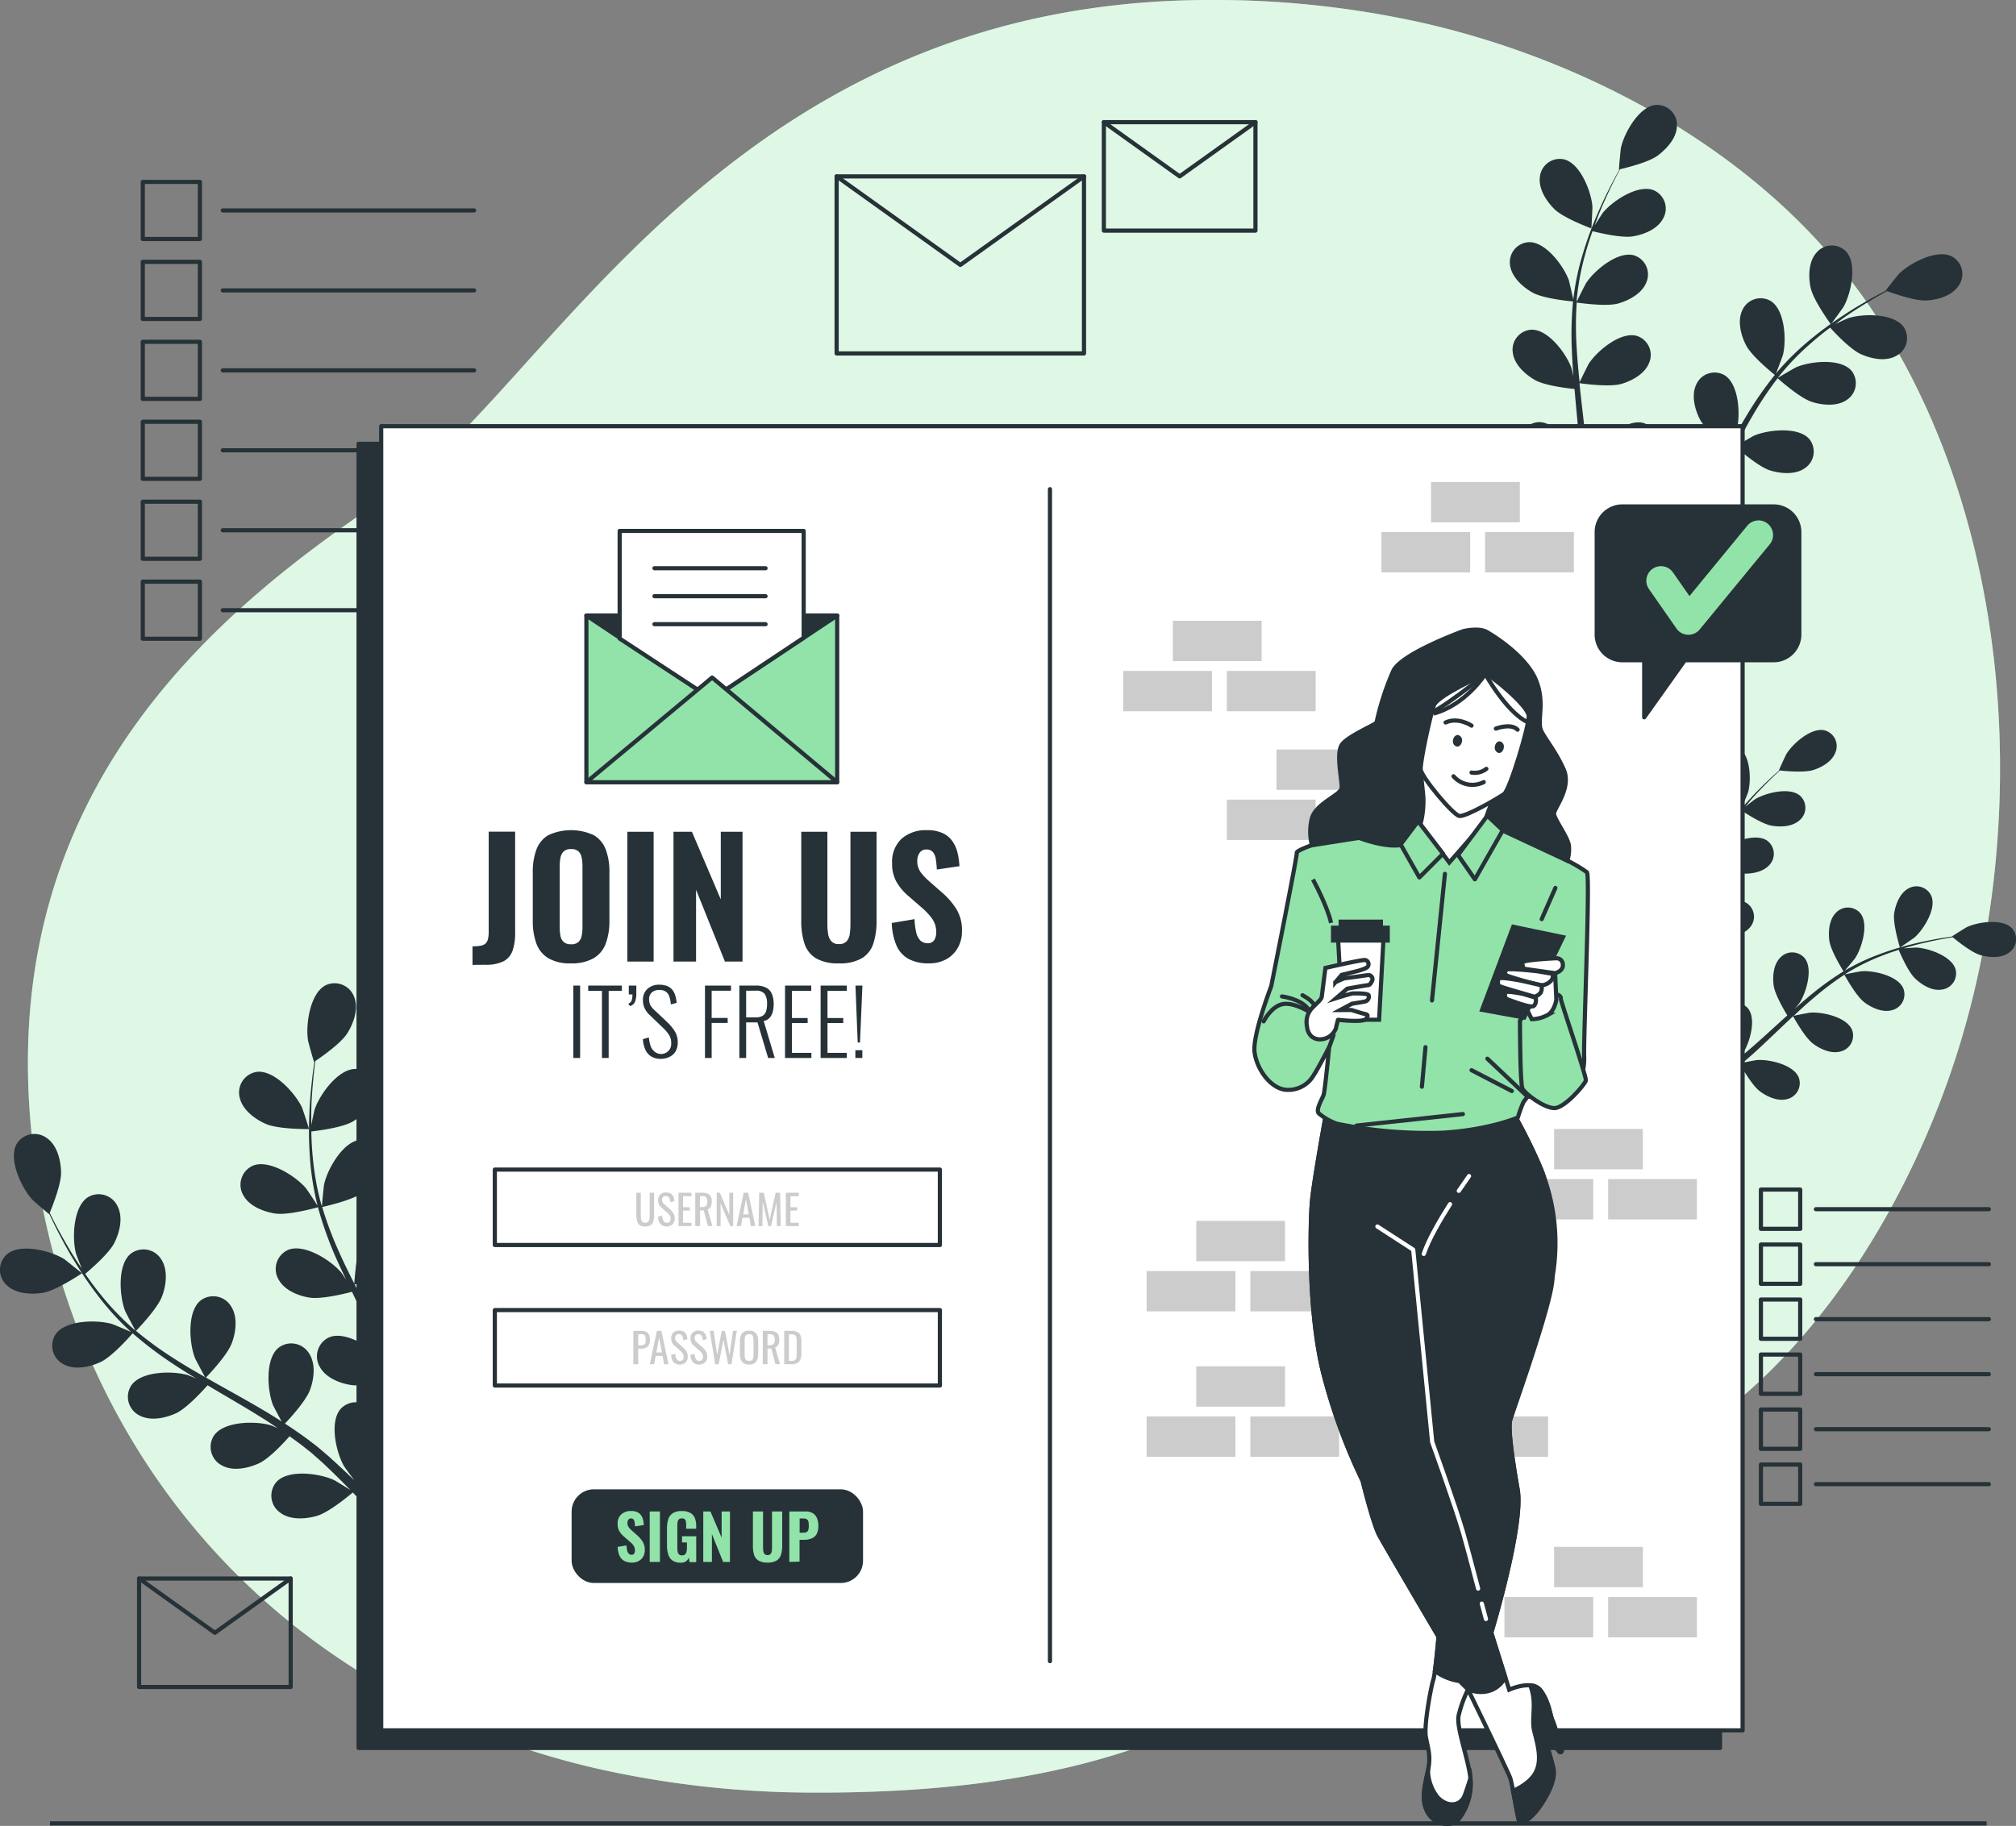 <svg xmlns="http://www.w3.org/2000/svg" viewBox="0 0 483.28 437.83"><rect x="0" y="0" width="483.28" height="437.83" fill="#808080" stroke="none"/><defs><style>.cls-1,.cls-9{fill:#92e3a9;}.cls-11,.cls-2,.cls-7{fill:#fff;}.cls-2{opacity:0.7;}.cls-13,.cls-3,.cls-4{fill:none;}.cls-11,.cls-12,.cls-3,.cls-4,.cls-6,.cls-7,.cls-9{stroke:#263238;}.cls-13,.cls-3,.cls-6,.cls-7,.cls-9{stroke-linecap:round;stroke-linejoin:round;}.cls-11,.cls-12,.cls-4{stroke-miterlimit:10;}.cls-12,.cls-5,.cls-6{fill:#263238;}.cls-8{opacity:0.2;}.cls-10{fill:#ccc;}.cls-13{stroke:#fff;}</style></defs><g id="Layer_2" data-name="Layer 2"><g id="Background_Simple" data-name="Background Simple"><path class="cls-1" d="M468.43,254.82c-13.5,40.9-42.57,85.73-85.35,100.32-64.64,22.05-70.42,75.07-187.74,74.7a236.11,236.11,0,0,1-50.93-5.47,196.78,196.78,0,0,1-24.12-7C50.79,392.3,12.74,332.68,7.31,269c-7.16-83.79,49.87-126.07,87-151S173.87.55,289.2,0a229.38,229.38,0,0,1,52.36,5.6c39.16,9,79.46,30.67,103.66,63.7Q448,73,450.45,76.92C483.1,127.72,486.83,199.06,468.43,254.82Z"/><path class="cls-2" d="M468.43,254.82c-13.5,40.9-42.57,85.73-85.35,100.32-64.64,22.05-70.42,75.07-187.74,74.7a236.11,236.11,0,0,1-50.93-5.47,196.78,196.78,0,0,1-24.12-7C50.79,392.3,12.74,332.68,7.31,269c-7.16-83.79,49.87-126.07,87-151S173.87.55,289.2,0a229.38,229.38,0,0,1,52.36,5.6c39.16,9,79.46,30.67,103.66,63.7Q448,73,450.45,76.92C483.1,127.72,486.83,199.06,468.43,254.82Z"/></g><g id="Graphics"><rect class="cls-3" x="34.23" y="43.62" width="13.69" height="13.69"/><line class="cls-3" x1="53.4" y1="50.46" x2="113.65" y2="50.46"/><rect class="cls-3" x="34.23" y="62.79" width="13.69" height="13.69"/><line class="cls-3" x1="53.4" y1="69.64" x2="113.65" y2="69.64"/><rect class="cls-3" x="34.23" y="81.96" width="13.69" height="13.69"/><line class="cls-3" x1="53.4" y1="88.81" x2="113.65" y2="88.81"/><rect class="cls-3" x="34.23" y="101.13" width="13.69" height="13.69"/><line class="cls-3" x1="53.4" y1="107.98" x2="113.65" y2="107.98"/><rect class="cls-3" x="34.23" y="120.3" width="13.69" height="13.69"/><line class="cls-3" x1="53.4" y1="127.15" x2="113.65" y2="127.15"/><rect class="cls-3" x="34.23" y="139.47" width="13.69" height="13.69"/><line class="cls-3" x1="53.4" y1="146.32" x2="113.65" y2="146.32"/><rect class="cls-3" x="422.13" y="285.24" width="9.42" height="9.42"/><line class="cls-3" x1="435.32" y1="289.95" x2="476.77" y2="289.95"/><rect class="cls-3" x="422.13" y="298.42" width="9.42" height="9.42"/><line class="cls-3" x1="435.32" y1="303.13" x2="476.77" y2="303.13"/><rect class="cls-3" x="422.13" y="311.61" width="9.42" height="9.42"/><line class="cls-3" x1="435.32" y1="316.32" x2="476.77" y2="316.32"/><rect class="cls-3" x="422.13" y="324.8" width="9.42" height="9.42"/><line class="cls-3" x1="435.32" y1="329.51" x2="476.77" y2="329.51"/><rect class="cls-3" x="422.13" y="337.99" width="9.42" height="9.42"/><line class="cls-3" x1="435.32" y1="342.7" x2="476.77" y2="342.7"/><rect class="cls-3" x="422.13" y="351.18" width="9.42" height="9.42"/><line class="cls-3" x1="435.32" y1="355.88" x2="476.77" y2="355.88"/><rect class="cls-3" x="200.56" y="42.3" width="59.3" height="42.45"/><polyline class="cls-3" points="200.56 42.3 230.21 63.52 259.87 42.3"/><rect class="cls-3" x="264.62" y="29.29" width="36.34" height="26.01"/><polyline class="cls-3" points="264.62 29.29 282.79 42.29 300.96 29.29"/><rect class="cls-3" x="33.34" y="378.51" width="36.34" height="26.01"/><polyline class="cls-3" points="33.34 378.51 51.51 391.52 69.68 378.51"/></g><g id="Floor"><line class="cls-4" x1="11.98" y1="437.23" x2="476.23" y2="437.23"/></g><g id="Plants"><path class="cls-5" d="M10.27,310c3.26-.54,9.39-4.69,9.39-4.69s-4-3.21-4.24-3.38c-3.21-2-10.57-3.91-13.78-1.16a5,5,0,0,0,0,7.43C3.83,310.25,7.49,310.45,10.27,310Z"/><path class="cls-5" d="M24.05,326.63c2.88-1.32,7.4-6.51,7.75-6.93a89,89,0,0,0,9.38,7.14c1.91,1.28,3.87,2.5,5.85,3.71-1-.42-1.87-.78-2-.82-3.62-1.05-11.23-1-13.59,2.52a5,5,0,0,0,2,7.16c2.62,1.41,6.2.64,8.76-.53s6.53-5.54,7.56-6.71c.76.46,1.52.92,2.29,1.37,3.67,2.16,7.35,4.3,10.89,6.52,1.25.78,2.45,1.59,3.65,2.4-.87-.37-1.61-.67-1.73-.71-3.62-1.05-11.23-1-13.59,2.52a5,5,0,0,0,2,7.16c2.63,1.42,6.21.64,8.77-.53s6.15-5.12,7.37-6.5c1.21.87,2.42,1.73,3.56,2.63.75.63,1.53,1.18,2.26,1.85l2.18,1.93c1.34,1.28,2.73,2.59,4,3.88.9.88,1.74,1.74,2.58,2.6-1.23-.79-3.68-2.28-3.9-2.38-3.41-1.6-10.94-2.67-13.81.43a5,5,0,0,0,.88,7.37c2.37,1.8,6,1.57,8.74.8,3-.84,8-5.09,8.67-5.63,1.39,1.43,2.74,2.84,4,4.19,2.75,3,5.14,5.69,7.12,8l2.32-1.5c-2.1-2.37-4.65-5.16-7.63-8.23-1.4-1.46-2.94-3-4.53-4.55a53.07,53.07,0,0,0,3.38-5.41c3.08.79,9.21.09,10,0,.37,2,.72,3.88,1,5.69.62,3.79,1.1,7.2,1.46,10.13l2.51-1.62c-.4-2.66-.89-5.66-1.51-8.94-.37-2-.8-4.12-1.27-6.3.76-.29,6.93-2.7,9.1-4.92,2-2,3.92-5.11,3.48-8.06a5,5,0,0,0-6.06-4.3c-4.08,1-6.75,8.16-7,11.92,0,.23.1,2.65.2,4.18-.19-.89-.37-1.76-.59-2.67-.4-1.81-.86-3.6-1.35-5.53-.27-.92-.54-1.86-.81-2.8s-.64-1.9-1-2.86c-.78-2.21-1.68-4.42-2.63-6.62,1.58-.36,7.18-1.72,9.44-3.42s4.65-4.46,4.66-7.44a5,5,0,0,0-5.34-5.17c-4.19.41-7.91,7.05-8.71,10.73,0,.23-.33,2.94-.45,4.42-.59-1.31-1.16-2.63-1.8-3.95-1.83-3.79-3.81-7.58-5.76-11.36-.6-1.16-1.18-2.32-1.76-3.48.56-.13,7.25-1.6,9.78-3.5,2.25-1.69,4.65-4.46,4.66-7.44a5,5,0,0,0-5.33-5.17c-4.2.41-7.91,7.05-8.71,10.73-.06.27-.46,4.17-.51,5.16-1.29-2.55-2.56-5.11-3.7-7.69a86.82,86.82,0,0,1-4-10.68c.26-.05,7.25-1.56,9.84-3.51,2.26-1.68,4.65-4.46,4.67-7.44a5,5,0,0,0-5.34-5.17c-4.2.41-7.91,7.05-8.71,10.73-.07.29-.49,4.48-.51,5.24-.06-.21-.15-.42-.21-.63a64.73,64.73,0,0,1-2-11.25c-.21-2.1-.3-4.12-.34-6.08,1.33-.15,7.41-.89,9.93-2.38S89.69,265,90,262.05a5,5,0,0,0-4.73-5.73c-4.22-.05-8.64,6.14-9.84,9.71-.07.19-.51,2.24-.81,3.74,0-.89,0-1.81,0-2.66,0-3.19.28-6.1.51-8.69.14-1.46.3-2.79.46-4,1.23-.82,6.14-4.21,7.67-6.66s2.73-5.84,1.67-8.62a5,5,0,0,0-6.84-2.9c-3.77,1.9-4.84,9.43-4.26,13.15,0,.32,1.41,5.27,1.47,5.22l.08-.05c-.18,1.19-.36,2.47-.52,3.86-.29,2.59-.59,5.51-.7,8.71a88.36,88.36,0,0,0,.13,10.35,66.12,66.12,0,0,0,1.79,11.43c0,.05,0,.09,0,.13-.65-1.05-2.57-3.92-2.74-4.12-2.44-2.88-8.83-7-12.73-5.4a5,5,0,0,0-2.29,7.07c1.41,2.62,4.83,3.95,7.61,4.39,3.13.49,9.76-1.35,10.29-1.5a88.7,88.7,0,0,0,3.88,11.13C81,302.7,82,304.8,83,306.89c-.59-.89-1.13-1.68-1.22-1.78-2.43-2.88-8.82-7-12.72-5.4a5,5,0,0,0-2.29,7.07c1.4,2.63,4.82,4,7.6,4.39s8.51-1,10-1.42l1.16,2.4C87.37,316,89.26,319.8,91,323.6c.61,1.33,1.16,2.68,1.72,4-.53-.79-1-1.45-1.06-1.54-2.43-2.88-8.82-7-12.72-5.4a5,5,0,0,0-2.29,7.07c1.4,2.63,4.82,4,7.6,4.39s8-.87,9.73-1.35c.53,1.39,1.07,2.78,1.52,4.15.29.94.63,1.83.86,2.79s.51,1.89.76,2.82c.41,1.8.84,3.67,1.2,5.44.26,1.23.48,2.41.71,3.59-.59-1.33-1.81-3.93-1.93-4.14a19.37,19.37,0,0,0-7.3-6.51,5.7,5.7,0,0,0-.66-.89,5,5,0,0,0-7.42-.25c-2.84,3.13-1.13,10.54.75,13.8.11.2,1.54,2.15,2.47,3.37l-2-1.9c-1.34-1.28-2.71-2.52-4.18-3.86l-2.22-1.89c-.73-.64-1.58-1.23-2.38-1.86-1.87-1.41-3.84-2.76-5.85-4.07,1.12-1.17,5-5.39,6-8.06s1.42-6.28-.22-8.77a5,5,0,0,0-7.3-1.37c-3.28,2.65-2.71,10.24-1.35,13.75.09.22,1.35,2.63,2.07,3.94-1.22-.77-2.43-1.56-3.68-2.3-3.63-2.16-7.36-4.23-11.07-6.31-1.14-.63-2.27-1.28-3.4-1.92.4-.42,5.17-5.34,6.23-8.32,1-2.65,1.42-6.29-.21-8.78a5,5,0,0,0-7.3-1.37c-3.28,2.66-2.72,10.25-1.35,13.76.1.26,1.92,3.73,2.42,4.59-2.49-1.42-5-2.86-7.33-4.38a85.08,85.08,0,0,1-9.22-6.7c.18-.19,5.18-5.3,6.27-8.35,1-2.65,1.42-6.29-.21-8.78a5,5,0,0,0-7.31-1.37c-3.27,2.65-2.71,10.24-1.35,13.75.11.28,2.07,4,2.47,4.66-.17-.14-.36-.27-.52-.42a64.17,64.17,0,0,1-7.89-8.27c-1.33-1.63-2.51-3.27-3.63-4.88,1-.86,5.69-4.83,7-7.47s2.1-6.09.75-8.75a5,5,0,0,0-7.11-2.16c-3.55,2.28-3.82,9.88-2.85,13.52.05.2.81,2.15,1.38,3.57-.49-.74-1-1.49-1.47-2.21-1.72-2.68-3.14-5.24-4.37-7.52-.7-1.3-1.29-2.5-1.84-3.62.57-1.36,2.8-6.9,2.72-9.79s-.94-6.37-3.36-8.1A5,5,0,0,0,4,274.29c-2.1,3.66,1.17,10.53,3.7,13.32.22.24,4.08,3.61,4.11,3.54l0-.08c.5,1.09,1.06,2.25,1.69,3.5,1.19,2.32,2.55,4.92,4.23,7.65a88.86,88.86,0,0,0,5.81,8.55,65.13,65.13,0,0,0,7.81,8.56l.1.08c-1.12-.51-4.31-1.85-4.57-1.93-3.61-1.05-11.22-1-13.59,2.52a5,5,0,0,0,2,7.16C17.9,328.58,21.49,327.8,24.05,326.63Z"/><path class="cls-5" d="M74.07,270.74c.08,0-1.54-4.86-1.67-5.16-1.59-3.41-6.67-9.08-10.85-8.56a5,5,0,0,0-4.08,6.21c.67,2.9,3.61,5.09,6.18,6.24C66.66,270.83,74.07,270.74,74.07,270.74Z"/><path class="cls-5" d="M372.57,50.09c2.24,2.24,8.91,4.68,8.92,4.68s.27-4.88.25-5.2c-.26-3.6-2.89-10.41-6.82-11.36a4.79,4.79,0,0,0-5.77,4.18C368.76,45.22,370.66,48.18,372.57,50.09Z"/><path class="cls-5" d="M367.35,70.14c2.65,1.5,9.22,2.1,9.74,2.15a84.54,84.54,0,0,0-.3,11.3c.08,2.2.22,4.41.39,6.63-.22-1-.44-1.89-.48-2-1.21-3.4-5.54-9.28-9.58-9.16a4.79,4.79,0,0,0-4.46,5.56c.37,2.83,3,5.19,5.33,6.52s8,2,9.46,2.13c.07.84.14,1.69.22,2.54.37,4.07.77,8.13,1,12.13.09,1.41.13,2.8.18,4.19-.21-.89-.39-1.63-.43-1.74-1.2-3.41-5.53-9.28-9.57-9.17a4.79,4.79,0,0,0-4.46,5.56c.37,2.83,3,5.19,5.33,6.52s7.43,1.92,9.19,2.1c0,1.43,0,2.85-.06,4.23-.06,1-.05,1.86-.17,2.8s-.19,1.86-.28,2.78c-.25,1.76-.49,3.58-.77,5.29-.18,1.2-.38,2.33-.58,3.47-.08-1.4-.29-4.15-.33-4.37-.68-3.55-4.07-10-8.08-10.51a4.79,4.79,0,0,0-5.25,4.82c-.06,2.85,2.17,5.58,4.28,7.25,2.33,1.85,8.48,3.4,9.25,3.59-.34,1.89-.68,3.72-1,5.44-.77,3.81-1.55,7.19-2.25,10l2.47,1c.67-3,1.41-6.51,2.13-10.55.35-1.91.68-4,1-6.08a51,51,0,0,0,6.1-.4c1.11,2.84,5.1,7.22,5.62,7.78-1.32,1.39-2.62,2.73-3.87,4-2.59,2.61-5,4.89-7.06,6.82l2.67,1c1.84-1.8,3.9-3.86,6.11-6.18,1.35-1.41,2.76-2.94,4.19-4.52.65.42,6,3.87,8.93,4.32,2.67.41,6.18.18,8.22-1.81a4.79,4.79,0,0,0,0-7.13c-3.1-2.59-10.14-.67-13.2,1.25-.18.12-2,1.57-3.13,2.5l1.74-2c1.18-1.33,2.32-2.69,3.55-4.16l1.72-2.2c.59-.72,1.12-1.56,1.69-2.34,1.29-1.85,2.5-3.79,3.67-5.77,1.17,1,5.37,4.63,8,5.44s6.08,1.11,8.4-.55a4.78,4.78,0,0,0,1-7.05c-2.67-3-9.92-2.2-13.23-.76-.21.08-2.47,1.39-3.7,2.12.7-1.19,1.4-2.38,2.07-3.61,1.93-3.55,3.76-7.21,5.62-10.85.56-1.12,1.14-2.22,1.71-3.33.42.37,5.31,4.75,8.21,5.66,2.58.8,6.08,1.11,8.4-.55a4.79,4.79,0,0,0,1-7c-2.67-3-9.92-2.2-13.24-.76-.25.11-3.5,2-4.3,2.5,1.26-2.44,2.55-4.86,3.91-7.19a83.68,83.68,0,0,1,6.07-9.1c.19.17,5.28,4.76,8.25,5.69,2.57.81,6.08,1.12,8.4-.54a4.78,4.78,0,0,0,1-7c-2.67-3-9.92-2.21-13.23-.77-.26.12-3.76,2.14-4.37,2.55.13-.17.25-.36.38-.52a61.45,61.45,0,0,1,7.63-7.87c1.51-1.34,3-2.54,4.54-3.67.86,1,4.84,5.26,7.42,6.39s5.92,1.78,8.41.38a4.78,4.78,0,0,0,1.8-6.89c-2.32-3.31-9.61-3.28-13.07-2.21-.18,0-2,.85-3.36,1.46.69-.5,1.39-1,2.06-1.5,2.5-1.76,4.9-3.21,7-4.48,1.22-.71,2.34-1.33,3.39-1.9,1.34.49,6.73,2.42,9.49,2.24s6.07-1.15,7.64-3.54a4.78,4.78,0,0,0-1.58-7c-3.58-1.87-10,1.52-12.62,4.06-.22.22-3.3,4-3.23,4.07l.08,0c-1,.53-2.12,1.11-3.3,1.76-2.17,1.23-4.61,2.63-7.16,4.34a84.35,84.35,0,0,0-8,5.9,63.08,63.08,0,0,0-7.89,7.81l-.08.1c.45-1.09,1.61-4.2,1.67-4.45.87-3.5.5-10.79-2.94-12.93a4.79,4.79,0,0,0-6.78,2.18c-1.25,2.57-.37,6,.85,8.38,1.37,2.72,6.52,6.84,6.93,7.17a84.74,84.74,0,0,0-6.48,9.26c-1.15,1.88-2.25,3.8-3.33,5.75.36-1,.68-1.83.71-2,.87-3.51.5-10.79-2.94-12.93a4.79,4.79,0,0,0-6.78,2.18c-1.26,2.57-.37,6,.85,8.38s5.55,6,6.71,7c-.41.75-.82,1.49-1.22,2.24-1.94,3.6-3.85,7.21-5.83,10.69-.7,1.22-1.43,2.41-2.16,3.59.32-.85.58-1.57.61-1.69.87-3.5.5-10.79-2.94-12.93a4.79,4.79,0,0,0-6.78,2.18c-1.26,2.57-.37,6,.84,8.38s5.14,5.7,6.51,6.82c-.78,1.19-1.57,2.38-2.38,3.5-.57.76-1.07,1.52-1.69,2.24s-1.18,1.45-1.77,2.16c-1.17,1.34-2.38,2.72-3.55,4-.82.9-1.61,1.73-2.4,2.57.71-1.21,2.05-3.61,2.13-3.83a18.53,18.53,0,0,0,1-9.33,5.68,5.68,0,0,0,.33-1,4.79,4.79,0,0,0-4-5.91c-4-.46-8.83,5-10.31,8.32-.09.19-.81,2.41-1.24,3.81.13-.86.26-1.7.38-2.59.25-1.76.45-3.52.67-5.42.07-.92.14-1.85.22-2.79s.07-1.92.11-2.89c.06-2.25,0-4.53-.11-6.83,1.54.21,7,.9,9.63.14s5.68-2.42,6.71-5.09a4.79,4.79,0,0,0-3-6.45c-3.9-1.06-9.49,3.64-11.46,6.67-.12.18-1.29,2.52-1.91,3.81-.08-1.38-.15-2.76-.27-4.16-.35-4-.84-8.09-1.3-12.14-.14-1.25-.27-2.49-.4-3.73.54.08,7.05,1,10,.19,2.59-.75,5.69-2.42,6.71-5.09a4.79,4.79,0,0,0-3-6.45c-3.9-1.06-9.49,3.64-11.46,6.66-.15.23-1.82,3.59-2.21,4.47-.29-2.74-.55-5.46-.7-8.16a83.09,83.09,0,0,1,0-10.94c.25,0,7,1.06,10,.2,2.59-.75,5.69-2.42,6.71-5.09a4.79,4.79,0,0,0-3-6.45c-3.9-1.06-9.49,3.64-11.46,6.66-.15.24-2,3.86-2.24,4.53,0-.21,0-.43,0-.64A62.86,62.86,0,0,1,380,61c.52-1.95,1.13-3.79,1.76-5.57,1.25.32,6.95,1.72,9.72,1.24s5.92-1.78,7.23-4.32a4.79,4.79,0,0,0-2.3-6.74c-3.77-1.48-9.84,2.57-12.13,5.36-.12.15-1.22,1.84-2,3.08.3-.8.59-1.63.89-2.39,1.13-2.84,2.33-5.38,3.41-7.62.62-1.27,1.22-2.4,1.78-3.46,1.38-.32,7-1.69,9.15-3.36S402,33,402,30.09a4.78,4.78,0,0,0-5.15-4.92c-4,.42-7.54,6.81-8.29,10.34-.06.31-.52,5.2-.45,5.19l.08,0c-.56,1-1.15,2.09-1.77,3.28-1.14,2.22-2.4,4.74-3.59,7.57a84.5,84.5,0,0,0-3.39,9.33,61.18,61.18,0,0,0-2.28,10.86.66.66,0,0,0,0,.14c-.23-1.17-1-4.4-1.06-4.64-1.21-3.41-5.54-9.28-9.58-9.17A4.8,4.8,0,0,0,362,63.62C362.39,66.45,365,68.8,367.35,70.14Z"/><path class="cls-5" d="M438.88,77.74c.05.05,2.93-3.93,3.08-4.2,1.77-3.15,3.33-10.28.58-13.24a4.78,4.78,0,0,0-7.11.31c-1.89,2.14-1.94,5.66-1.4,8.3C434.66,72,438.88,77.73,438.88,77.74Z"/><path class="cls-5" d="M411.86,187.9c1.12,2.33,5.59,6,5.6,6s1.53-3.69,1.6-3.93c.78-2.85.6-8.81-2.17-10.61a3.91,3.91,0,0,0-5.58,1.66C410.24,183.11,410.91,185.91,411.86,187.9Z"/><path class="cls-5" d="M402.4,201.93c1.63,1.88,6.53,4.12,6.92,4.3a68.8,68.8,0,0,0-3.3,8.63c-.54,1.71-1,3.45-1.49,5.21.09-.84.17-1.58.17-1.69,0-2.95-1.75-8.65-4.9-9.66a3.92,3.92,0,0,0-4.94,3.08c-.48,2.28.89,4.8,2.34,6.47s5.6,3.69,6.7,4.2c-.17.68-.35,1.35-.52,2-.81,3.24-1.61,6.48-2.49,9.63-.31,1.11-.66,2.19-1,3.27.08-.74.15-1.36.15-1.46,0-3-1.75-8.65-4.9-9.66a3.92,3.92,0,0,0-4.94,3.08c-.48,2.28.89,4.8,2.34,6.47s5.2,3.49,6.51,4.11c-.39,1.1-.77,2.2-1.19,3.25-.31.71-.55,1.41-.9,2.1s-.65,1.39-1,2.07c-.66,1.29-1.34,2.63-2,3.87-.47.87-.93,1.68-1.39,2.51.32-1.1.9-3.27.93-3.46.44-2.92-.42-8.81-3.37-10.29a3.91,3.91,0,0,0-5.35,2.29c-.83,2.19.15,4.89,1.32,6.75,1.3,2.06,5.61,4.92,6.15,5.28-.77,1.36-1.53,2.68-2.27,3.91-1.62,2.73-3.14,5.12-4.45,7.12l1.64,1.42c1.32-2.11,2.85-4.64,4.5-7.55.79-1.39,1.61-2.88,2.43-4.42a41.65,41.65,0,0,0,4.81,1.35c.08,2.49,2,6.94,2.21,7.52-1.4.71-2.76,1.39-4.06,2-2.7,1.3-5.16,2.41-7.28,3.33l1.77,1.53c1.91-.89,4.05-1.92,6.38-3.11,1.42-.71,2.92-1.51,4.46-2.34.38.5,3.56,4.61,5.7,5.75,1.95,1,4.71,1.82,6.83.84a3.92,3.92,0,0,0,1.9-5.5c-1.69-2.85-7.63-3.28-10.51-2.62-.17,0-2,.66-3.09,1.07l1.88-1c1.27-.7,2.51-1.44,3.85-2.24l1.93-1.23c.65-.39,1.29-.89,1.94-1.34,1.49-1.08,2.95-2.24,4.39-3.45.62,1.11,2.88,5,4.65,6.34s4.39,2.51,6.63,1.87a3.93,3.93,0,0,0,2.71-5.16c-1.24-3.06-7-4.39-10-4.18-.19,0-2.28.4-3.43.64.86-.73,1.73-1.46,2.58-2.22,2.44-2.22,4.85-4.54,7.27-6.84l2.22-2.1c.22.4,2.81,5.1,4.79,6.59,1.77,1.32,4.38,2.51,6.62,1.86A3.91,3.91,0,0,0,444,247c-1.23-3.07-7-4.39-10-4.18-.22,0-3.23.57-4,.76,1.64-1.54,3.28-3.06,5-4.48a68.07,68.07,0,0,1,7.15-5.37c.1.19,2.77,5.11,4.81,6.63,1.76,1.32,4.38,2.51,6.62,1.86a3.91,3.91,0,0,0,2.71-5.15c-1.23-3.07-7.05-4.39-10-4.18-.23,0-3.47.62-4.05.77l.43-.3a51.49,51.49,0,0,1,8-4c1.53-.62,3-1.13,4.5-1.6.4,1,2.3,5.37,4,6.94s4.08,3,6.38,2.58a3.9,3.9,0,0,0,3.25-4.82c-.89-3.18-6.52-5.14-9.46-5.25-.17,0-1.8.11-3,.21.66-.2,1.34-.42,2-.59,2.4-.68,4.65-1.15,6.64-1.54,1.13-.22,2.16-.4,3.13-.55.89.74,4.53,3.69,6.7,4.3s5,.76,6.85-.65a3.91,3.91,0,0,0,.67-5.78c-2.26-2.42-8.16-1.56-10.83-.3-.23.11-3.64,2.22-3.59,2.26l.05,0c-.93.13-1.93.28-3,.46-2,.36-4.26.78-6.69,1.4a68.9,68.9,0,0,0-7.75,2.39,50.14,50.14,0,0,0-8.2,3.87l-.09.06c.64-.73,2.38-2.8,2.49-3,1.63-2.46,3.32-8.18,1.25-10.76a3.92,3.92,0,0,0-5.82-.16c-1.66,1.64-1.9,4.5-1.62,6.69.32,2.46,3.17,7,3.4,7.4a69.62,69.62,0,0,0-7.51,5.38c-1.39,1.13-2.76,2.32-4.12,3.52.54-.64,1-1.22,1.07-1.31,1.63-2.46,3.32-8.18,1.25-10.75a3.91,3.91,0,0,0-5.82-.17c-1.66,1.64-1.91,4.5-1.62,6.69s2.64,6.17,3.28,7.2l-1.55,1.4c-2.47,2.25-4.92,4.51-7.4,6.65-.87.76-1.75,1.47-2.63,2.18.47-.57.87-1.05.92-1.13,1.63-2.46,3.32-8.18,1.25-10.76a3.92,3.92,0,0,0-5.82-.16c-1.66,1.64-1.91,4.5-1.62,6.69s2.41,5.78,3.16,7c-.92.71-1.85,1.42-2.78,2.06-.65.42-1.24.87-1.91,1.26l-1.95,1.19c-1.27.71-2.57,1.45-3.82,2.11-.87.47-1.71.89-2.55,1.33.88-.74,2.56-2.23,2.69-2.37a15.19,15.19,0,0,0,3.28-6.93,4.51,4.51,0,0,0,.53-.69,3.92,3.92,0,0,0-1.46-5.63c-3-1.44-8.17,1.48-10.21,3.61-.12.13-1.27,1.64-2,2.6.33-.63.66-1.24,1-1.89.67-1.29,1.3-2.6,2-4,.3-.69.61-1.38.92-2.08s.58-1.46.88-2.2c.65-1.72,1.22-3.49,1.76-5.29,1.13.58,5.17,2.59,7.38,2.72s5-.33,6.55-2.1a3.91,3.91,0,0,0-.58-5.79c-2.72-1.88-8.3.22-10.64,2-.14.11-1.68,1.59-2.5,2.42.31-1.09.63-2.17.92-3.27.82-3.2,1.55-6.47,2.29-9.72.23-1,.47-2,.7-3,.4.22,5.15,2.71,7.63,2.86,2.2.12,5-.33,6.55-2.11a3.91,3.91,0,0,0-.58-5.79c-2.73-1.87-8.3.23-10.64,2-.18.13-2.38,2.26-2.92,2.83.52-2.18,1.06-4.35,1.67-6.47a70.28,70.28,0,0,1,3-8.42c.19.1,5.14,2.73,7.67,2.88,2.2.12,5-.33,6.55-2.1a3.92,3.92,0,0,0-.58-5.8c-2.72-1.87-8.3.23-10.64,2-.18.14-2.55,2.43-2.95,2.88.07-.16.12-.33.19-.49a50.39,50.39,0,0,1,4.48-7.75c.94-1.36,1.9-2.61,2.87-3.81.87.59,4.88,3.21,7.15,3.59s5,.24,6.74-1.36a3.91,3.91,0,0,0,.06-5.82c-2.5-2.17-8.27-.69-10.8.84-.13.08-1.43,1.08-2.37,1.82.44-.53.89-1.09,1.33-1.59,1.64-1.89,3.25-3.52,4.69-4.95.83-.81,1.59-1.52,2.31-2.18,1.16.13,5.81.58,8-.11s4.59-2.12,5.35-4.32a3.9,3.9,0,0,0-2.63-5.19c-3.21-.77-7.66,3.2-9.19,5.72-.13.22-1.81,3.86-1.75,3.87h.07c-.71.62-1.46,1.29-2.27,2.05-1.47,1.4-3.13,3-4.81,4.86a68.64,68.64,0,0,0-5.15,6.26,51.46,51.46,0,0,0-4.7,7.75.42.42,0,0,0,0,.1c.14-1,.44-3.65.44-3.86,0-2.95-1.75-8.65-4.9-9.66a3.92,3.92,0,0,0-4.94,3.08C399.58,197.74,401,200.26,402.4,201.93Z"/><path class="cls-5" d="M455.45,227.19c0,.06,3.31-2.23,3.51-2.4,2.21-1.94,5.35-7,4-10a3.9,3.9,0,0,0-5.57-1.69c-2,1.14-3,3.83-3.33,6C453.75,221.64,455.45,227.19,455.45,227.19Z"/></g><g id="Screen"><rect class="cls-6" x="85.96" y="106.42" width="326.36" height="312.72"/><rect class="cls-7" x="91.38" y="102.2" width="326.36" height="312.72"/><line class="cls-3" x1="251.7" y1="117.3" x2="251.7" y2="398.32"/><rect class="cls-7" x="118.62" y="280.45" width="106.69" height="18.09"/><rect class="cls-7" x="118.62" y="314.14" width="106.69" height="18.09"/><rect class="cls-6" x="137.53" y="357.62" width="68.86" height="21.46" rx="4.84"/></g><g id="Bricks"><g class="cls-8"><rect x="269.26" y="160.88" width="21.28" height="9.67"/><rect x="281.16" y="148.85" width="21.28" height="9.67"/><rect x="294.11" y="160.88" width="21.28" height="9.67"/><rect x="331.15" y="127.59" width="21.28" height="9.67"/><rect x="343.05" y="115.57" width="21.28" height="9.67"/><rect x="356.01" y="127.59" width="21.28" height="9.67"/><rect x="294.11" y="191.74" width="21.28" height="9.67"/><rect x="306.01" y="179.72" width="21.28" height="9.67"/><rect x="318.97" y="191.74" width="21.28" height="9.67"/><rect x="360.65" y="282.73" width="21.28" height="9.67"/><rect x="372.55" y="270.71" width="21.28" height="9.67"/><rect x="385.51" y="282.73" width="21.28" height="9.67"/><rect x="360.65" y="382.94" width="21.28" height="9.67"/><rect x="372.55" y="370.92" width="21.28" height="9.67"/><rect x="385.51" y="382.94" width="21.28" height="9.67"/><rect x="274.87" y="304.78" width="21.28" height="9.67"/><rect x="286.77" y="292.75" width="21.28" height="9.67"/><rect x="299.73" y="304.78" width="21.28" height="9.67"/><rect x="274.87" y="339.65" width="21.28" height="9.67"/><rect x="286.77" y="327.63" width="21.28" height="9.67"/><rect x="299.73" y="339.65" width="21.28" height="9.67"/><rect x="324.98" y="339.65" width="21.28" height="9.67"/><rect x="336.88" y="327.63" width="21.28" height="9.67"/><rect x="349.83" y="339.65" width="21.28" height="9.67"/></g></g><g id="Email"><rect class="cls-9" x="140.57" y="147.6" width="60.12" height="39.96"/><polygon class="cls-6" points="200.69 147.6 170.63 167.59 140.57 147.6 200.69 147.6"/><polygon class="cls-7" points="148.55 153.12 148.55 127.31 192.66 127.31 192.66 152.92 170.63 167.59 148.55 153.12"/><line class="cls-3" x1="156.89" y1="136.25" x2="183.52" y2="136.25"/><line class="cls-3" x1="156.89" y1="142.96" x2="183.52" y2="142.96"/><line class="cls-3" x1="156.89" y1="149.67" x2="183.52" y2="149.67"/><polygon class="cls-9" points="140.57 187.57 170.71 162.47 200.69 187.57 140.57 187.57"/></g><g id="Text"><path class="cls-5" d="M113.27,231.37v-4.45a11.15,11.15,0,0,0,1.89-.14,2.37,2.37,0,0,0,1.19-.5,2.08,2.08,0,0,0,.61-1.05,6.91,6.91,0,0,0,.19-1.81v-24h6.34v24.24a12.72,12.72,0,0,1-.61,4.28,4.55,4.55,0,0,1-2.17,2.56,9.3,9.3,0,0,1-4.36.84Z"/><path class="cls-5" d="M136.87,231a10.26,10.26,0,0,1-5.42-1.23,6.82,6.82,0,0,1-2.86-3.51,15.44,15.44,0,0,1-.87-5.48v-11.6a15.25,15.25,0,0,1,.87-5.46,6.66,6.66,0,0,1,2.86-3.46,13,13,0,0,1,10.89,0,6.73,6.73,0,0,1,2.88,3.46,15.1,15.1,0,0,1,.87,5.44v11.6a15.44,15.44,0,0,1-.87,5.48,6.81,6.81,0,0,1-2.88,3.51A10.45,10.45,0,0,1,136.87,231Zm0-4.57a2.52,2.52,0,0,0,1.8-.56,2.77,2.77,0,0,0,.77-1.5,9.87,9.87,0,0,0,.19-2V207.63a9.7,9.7,0,0,0-.19-2,2.78,2.78,0,0,0-.77-1.48,2.52,2.52,0,0,0-1.8-.55,2.4,2.4,0,0,0-1.73.55,2.78,2.78,0,0,0-.77,1.48,9.7,9.7,0,0,0-.19,2v14.72a10.68,10.68,0,0,0,.17,2,2.62,2.62,0,0,0,.75,1.5A2.46,2.46,0,0,0,136.87,226.42Z"/><path class="cls-5" d="M150.39,230.57V199.45h6.3v31.12Z"/><path class="cls-5" d="M161.45,230.57V199.45h4.42l6.92,16.21V199.45H178v31.12h-4.22l-6.92-17.22v17.22Z"/><path class="cls-5" d="M201.11,231a10.46,10.46,0,0,1-5.5-1.21,6.44,6.44,0,0,1-2.75-3.5,17.27,17.27,0,0,1-.78-5.55V199.45h6.26v22.17a15.42,15.42,0,0,0,.17,2.26,3.53,3.53,0,0,0,.77,1.81,2.3,2.3,0,0,0,1.83.69,2.34,2.34,0,0,0,1.86-.69,3.36,3.36,0,0,0,.75-1.81,16.93,16.93,0,0,0,.15-2.26V199.45h6.26v21.28a17.27,17.27,0,0,1-.78,5.55,6.44,6.44,0,0,1-2.75,3.5A10.44,10.44,0,0,1,201.11,231Z"/><path class="cls-5" d="M222.62,231a9.8,9.8,0,0,1-4.8-1.06,6.65,6.65,0,0,1-2.9-3.19,14.71,14.71,0,0,1-1.14-5.43l5.46-.92a16.24,16.24,0,0,0,.4,3.2,4,4,0,0,0,1,1.93,2.36,2.36,0,0,0,1.67.63,1.79,1.79,0,0,0,1.68-.77,3.52,3.52,0,0,0,.44-1.77,5.57,5.57,0,0,0-.94-3.28,15.5,15.5,0,0,0-2.48-2.67l-3.23-2.81a13,13,0,0,1-2.82-3.3,8.74,8.74,0,0,1-1.1-4.53,7.58,7.58,0,0,1,2.25-5.9,8.79,8.79,0,0,1,6.17-2.06,8.43,8.43,0,0,1,3.84.77,5.83,5.83,0,0,1,2.32,2.06,8.21,8.21,0,0,1,1.15,2.8,18.56,18.56,0,0,1,.41,3l-5.42.8a22.45,22.45,0,0,0-.25-2.49,3.32,3.32,0,0,0-.69-1.69,1.93,1.93,0,0,0-1.56-.62,1.84,1.84,0,0,0-1.65.83,3.26,3.26,0,0,0-.54,1.82,4.57,4.57,0,0,0,.75,2.71,13.22,13.22,0,0,0,2.06,2.21l3.15,2.77a17.44,17.44,0,0,1,3.36,3.86,9.63,9.63,0,0,1,1.4,5.36,7.87,7.87,0,0,1-1,4,7.09,7.09,0,0,1-2.78,2.76A8.43,8.43,0,0,1,222.62,231Z"/><path class="cls-5" d="M137.44,253.69V236.33h1.63v17.36Z"/><path class="cls-5" d="M144.3,253.69V237.6H141v-1.27h8.08v1.27h-3.17v16.09Z"/><path class="cls-5" d="M151,241.24l-.38-.58a1.31,1.31,0,0,0,.79-.73,4.24,4.24,0,0,0,.19-1.47h-.86v-2.13h1.8v1.8a5.36,5.36,0,0,1-.32,2.09A1.74,1.74,0,0,1,151,241.24Z"/><path class="cls-5" d="M158.44,253.9a4.33,4.33,0,0,1-2.35-.59,3.6,3.6,0,0,1-1.4-1.65,7.29,7.29,0,0,1-.58-2.47l1.43-.43a9.79,9.79,0,0,0,.39,1.94,2.86,2.86,0,0,0,.88,1.37,2.43,2.43,0,0,0,4.09-2,3.5,3.5,0,0,0-.57-2,10.33,10.33,0,0,0-1.55-1.76l-3.06-2.94a5.22,5.22,0,0,1-1.2-1.64,4.35,4.35,0,0,1-.39-1.85,3.53,3.53,0,0,1,1.07-2.76,4.07,4.07,0,0,1,2.85-1,5.37,5.37,0,0,1,1.66.24,3.11,3.11,0,0,1,1.26.76,3.6,3.6,0,0,1,.83,1.36,8.64,8.64,0,0,1,.41,2l-1.4.37a7.41,7.41,0,0,0-.35-1.88,2.32,2.32,0,0,0-.84-1.18,2.57,2.57,0,0,0-1.57-.41,2.67,2.67,0,0,0-1.76.56,2.12,2.12,0,0,0-.68,1.73,3,3,0,0,0,.27,1.29,4.19,4.19,0,0,0,1,1.24l3.06,2.89a11,11,0,0,1,1.78,2.14,4.85,4.85,0,0,1,.75,2.66,4.37,4.37,0,0,1-.5,2.18,3.21,3.21,0,0,1-1.41,1.32A4.7,4.7,0,0,1,158.44,253.9Z"/><path class="cls-5" d="M169,253.69V236.33h6.24v1.23H170.6v6.53h3.84v1.2H170.6v8.4Z"/><path class="cls-5" d="M177.24,253.69V236.33h3.92a5.22,5.22,0,0,1,2.56.53,3,3,0,0,1,1.34,1.52,6.25,6.25,0,0,1,.41,2.37,7.15,7.15,0,0,1-.22,1.82,3.42,3.42,0,0,1-.72,1.45,2.55,2.55,0,0,1-1.46.8l2.66,8.87h-1.59l-2.55-8.53h-2.72v8.53Zm1.63-9.73h2.21a3.29,3.29,0,0,0,1.69-.36,2,2,0,0,0,.86-1.07,5.37,5.37,0,0,0,.25-1.78,4.22,4.22,0,0,0-.55-2.4,2.55,2.55,0,0,0-2.21-.79h-2.25Z"/><path class="cls-5" d="M188.19,253.69V236.33h6.28v1.27h-4.63v6.51h3.77v1.2h-3.77v7.15h4.67v1.23Z"/><path class="cls-5" d="M196.72,253.69V236.33H203v1.27h-4.63v6.51h3.77v1.2h-3.77v7.15H203v1.23Z"/><path class="cls-5" d="M205.05,253.69v-1.87h1.67v1.87Zm.56-3.73-.54-13.63h1.67L206.16,250Z"/><path class="cls-10" d="M154.67,294.1a2.2,2.2,0,0,1-1.33-.34,1.72,1.72,0,0,1-.63-1,5.74,5.74,0,0,1-.17-1.46V286h1.07v5.36a5.33,5.33,0,0,0,.07.93,1.19,1.19,0,0,0,.3.68.9.9,0,0,0,.69.24,1,1,0,0,0,.71-.24,1.25,1.25,0,0,0,.29-.68,5.33,5.33,0,0,0,.07-.93V286h1.06v5.31a5.74,5.74,0,0,1-.17,1.46,1.72,1.72,0,0,1-.63,1A2.18,2.18,0,0,1,154.67,294.1Z"/><path class="cls-10" d="M159.86,294.1a2.16,2.16,0,0,1-1.15-.29,1.93,1.93,0,0,1-.7-.82,3.47,3.47,0,0,1-.27-1.22l1-.27a4.25,4.25,0,0,0,.14.82,1.44,1.44,0,0,0,.34.65,1,1,0,0,0,1.32,0,1,1,0,0,0,.22-.7,1.38,1.38,0,0,0-.25-.87,4.68,4.68,0,0,0-.62-.67l-1.34-1.18a2.31,2.31,0,0,1-.59-.76,2.5,2.5,0,0,1-.18-1,1.77,1.77,0,0,1,.5-1.36,1.87,1.87,0,0,1,1.37-.49,2.66,2.66,0,0,1,.84.12,1.54,1.54,0,0,1,.6.38,2.08,2.08,0,0,1,.39.65,3.82,3.82,0,0,1,.19.92l-1,.25a3.86,3.86,0,0,0-.12-.72,1.12,1.12,0,0,0-.31-.54.94.94,0,0,0-.64-.2.87.87,0,0,0-.64.22.86.86,0,0,0-.24.66,1.33,1.33,0,0,0,.13.6,1.69,1.69,0,0,0,.4.49l1.35,1.18a4.38,4.38,0,0,1,.8.95,2.35,2.35,0,0,1,.35,1.29,2,2,0,0,1-.25,1,1.64,1.64,0,0,1-.68.65A2,2,0,0,1,159.86,294.1Z"/><path class="cls-10" d="M162.65,294v-8h3.1v.83h-2v2.65h1.61v.79h-1.61v2.93h2v.8Z"/><path class="cls-10" d="M166.67,294v-8h1.61a3.58,3.58,0,0,1,1.32.21,1.49,1.49,0,0,1,.78.68,2.61,2.61,0,0,1,.25,1.23,3.2,3.2,0,0,1-.1.85,1.61,1.61,0,0,1-.32.64,1.15,1.15,0,0,1-.57.38l1.14,4H169.7l-1-3.75h-.87V294Zm1.11-4.55h.43a2.07,2.07,0,0,0,.77-.12.75.75,0,0,0,.43-.41,1.74,1.74,0,0,0,.14-.8,1.61,1.61,0,0,0-.25-1,1.29,1.29,0,0,0-1-.31h-.5Z"/><path class="cls-10" d="M171.8,294v-8h.76l2.27,5.32V286h.93v8h-.71l-2.31-5.46V294Z"/><path class="cls-10" d="M176.58,294l1.7-8h1.07l1.71,8H180l-.37-2H178l-.39,2Zm1.58-2.81h1.33l-.67-3.61Z"/><path class="cls-10" d="M181.85,294l.15-8h1.1l1.41,6.49,1.42-6.49H187l.15,8h-.9l-.09-5.81L184.83,294h-.64l-1.34-5.81-.09,5.81Z"/><path class="cls-10" d="M188.39,294v-8h3.1v.83h-2v2.65h1.61v.79h-1.61v2.93h2v.8Z"/><path class="cls-10" d="M151.83,327.12v-8h2a2.15,2.15,0,0,1,1.15.26,1.5,1.5,0,0,1,.63.75,3.27,3.27,0,0,1,.2,1.2,2.51,2.51,0,0,1-.23,1.1,1.5,1.5,0,0,1-.65.71,2.14,2.14,0,0,1-1.09.26H153v3.72ZM153,322.6h.51a2.14,2.14,0,0,0,.76-.11.71.71,0,0,0,.4-.38,2,2,0,0,0,.12-.77,3.34,3.34,0,0,0-.09-.88.6.6,0,0,0-.35-.42,2.1,2.1,0,0,0-.83-.12H153Z"/><path class="cls-10" d="M155.77,327.12l1.7-8h1.07l1.71,8h-1.06l-.36-2H157.2l-.39,2Zm1.58-2.82h1.33l-.67-3.6Z"/><path class="cls-10" d="M163,327.21a2,2,0,0,1-1.15-.3,1.87,1.87,0,0,1-.7-.82,3.42,3.42,0,0,1-.28-1.21l1-.27a4.39,4.39,0,0,0,.14.82,1.4,1.4,0,0,0,.34.65.85.85,0,0,0,.66.25.86.86,0,0,0,.66-.24,1,1,0,0,0,.22-.7,1.38,1.38,0,0,0-.25-.87,4.21,4.21,0,0,0-.62-.67l-1.35-1.19a2.37,2.37,0,0,1-.58-.75,2.49,2.49,0,0,1-.19-1,1.81,1.81,0,0,1,.51-1.37,1.89,1.89,0,0,1,1.37-.48,2.66,2.66,0,0,1,.84.12,1.44,1.44,0,0,1,.6.38,1.8,1.8,0,0,1,.38.65,3.71,3.71,0,0,1,.2.91l-1,.26a4,4,0,0,0-.12-.73,1.09,1.09,0,0,0-.31-.53.94.94,0,0,0-.64-.2.79.79,0,0,0-.88.88,1.21,1.21,0,0,0,.13.6,1.55,1.55,0,0,0,.4.48l1.35,1.19a4.32,4.32,0,0,1,.8.94,2.4,2.4,0,0,1,.34,1.3,2,2,0,0,1-.24,1,1.66,1.66,0,0,1-.68.66A2.13,2.13,0,0,1,163,327.21Z"/><path class="cls-10" d="M167.62,327.21a2.07,2.07,0,0,1-1.15-.3,1.87,1.87,0,0,1-.7-.82,3.42,3.42,0,0,1-.27-1.21l1-.27a3.69,3.69,0,0,0,.13.82,1.5,1.5,0,0,0,.34.65,1,1,0,0,0,1.32,0,1,1,0,0,0,.22-.7,1.38,1.38,0,0,0-.25-.87,4.21,4.21,0,0,0-.62-.67l-1.34-1.19a2.27,2.27,0,0,1-.59-.75,2.5,2.5,0,0,1-.18-1,1.81,1.81,0,0,1,.5-1.37,1.91,1.91,0,0,1,1.37-.48,2.66,2.66,0,0,1,.84.12,1.44,1.44,0,0,1,.6.38,2,2,0,0,1,.39.65,3.74,3.74,0,0,1,.19.91l-.95.26a4,4,0,0,0-.12-.73,1.09,1.09,0,0,0-.31-.53.94.94,0,0,0-.64-.2.87.87,0,0,0-.64.22.86.86,0,0,0-.24.66,1.33,1.33,0,0,0,.13.6,1.55,1.55,0,0,0,.4.48l1.35,1.19a4.32,4.32,0,0,1,.8.94,2.41,2.41,0,0,1,.35,1.3,1.93,1.93,0,0,1-.25,1,1.6,1.6,0,0,1-.68.66A2.07,2.07,0,0,1,167.62,327.21Z"/><path class="cls-10" d="M171.44,327.12l-1.3-8h.93l.86,5.75,1.08-5.72h.79l1.08,5.75.84-5.78h.91l-1.28,8h-.81l-1.12-5.93-1.13,5.93Z"/><path class="cls-10" d="M179.58,327.21a2.36,2.36,0,0,1-1.3-.32,1.75,1.75,0,0,1-.69-.9,4.09,4.09,0,0,1-.21-1.38v-3a3.93,3.93,0,0,1,.21-1.36,1.74,1.74,0,0,1,.7-.87,2.41,2.41,0,0,1,1.29-.3,2.38,2.38,0,0,1,1.28.3,1.81,1.81,0,0,1,.69.87,3.93,3.93,0,0,1,.21,1.36v3a4,4,0,0,1-.21,1.36,1.87,1.87,0,0,1-.69.91A2.29,2.29,0,0,1,179.58,327.21Zm0-.88a1.07,1.07,0,0,0,.67-.18.9.9,0,0,0,.3-.52,3,3,0,0,0,.08-.77v-3.51a2.94,2.94,0,0,0-.08-.77.86.86,0,0,0-.3-.49,1.14,1.14,0,0,0-.67-.17,1.15,1.15,0,0,0-.68.17.82.82,0,0,0-.31.49,2.94,2.94,0,0,0-.08.77v3.51a3,3,0,0,0,.08.77.86.86,0,0,0,.31.52A1.08,1.08,0,0,0,179.58,326.33Z"/><path class="cls-10" d="M182.86,327.12v-8h1.61a3.58,3.58,0,0,1,1.32.21,1.49,1.49,0,0,1,.78.68,2.68,2.68,0,0,1,.25,1.23,3.74,3.74,0,0,1-.1.85,1.68,1.68,0,0,1-.32.64,1.22,1.22,0,0,1-.57.38l1.14,4h-1.08l-1-3.75H184v3.75Zm1.11-4.55h.43a2.11,2.11,0,0,0,.77-.12.79.79,0,0,0,.43-.41,1.91,1.91,0,0,0,.14-.8,1.59,1.59,0,0,0-.26-1,1.27,1.27,0,0,0-1-.31H184Z"/><path class="cls-10" d="M188,327.12v-8h1.74a3.1,3.1,0,0,1,1.41.27,1.54,1.54,0,0,1,.74.81,3.62,3.62,0,0,1,.22,1.36v2.94a3.94,3.94,0,0,1-.22,1.43,1.73,1.73,0,0,1-.72.89,2.58,2.58,0,0,1-1.34.3Zm1.12-.8h.63a1.26,1.26,0,0,0,.87-.24,1.06,1.06,0,0,0,.31-.69,8.55,8.55,0,0,0,.06-1.1V321.7a5.42,5.42,0,0,0-.08-1,.83.83,0,0,0-.35-.56,1.54,1.54,0,0,0-.84-.18h-.6Z"/><path class="cls-1" d="M151.51,374.69a3.89,3.89,0,0,1-1.87-.41,2.63,2.63,0,0,1-1.13-1.24,5.76,5.76,0,0,1-.44-2.11l2.12-.36a6.59,6.59,0,0,0,.16,1.25,1.48,1.48,0,0,0,.39.74.88.88,0,0,0,.65.25.69.69,0,0,0,.65-.3,1.4,1.4,0,0,0,.17-.68,2.11,2.11,0,0,0-.37-1.28,5.68,5.68,0,0,0-1-1l-1.25-1.09a5.09,5.09,0,0,1-1.1-1.28,3.46,3.46,0,0,1-.43-1.77,2.94,2.94,0,0,1,.88-2.29,3.42,3.42,0,0,1,2.39-.8,3.28,3.28,0,0,1,1.5.3,2.27,2.27,0,0,1,.9.8,3.59,3.59,0,0,1,.45,1.09,8.15,8.15,0,0,1,.15,1.17l-2.1.32a8.08,8.08,0,0,0-.1-1,1.25,1.25,0,0,0-.27-.66.73.73,0,0,0-.6-.24.72.72,0,0,0-.64.32,1.28,1.28,0,0,0-.21.71,1.72,1.72,0,0,0,.29,1.05,4.77,4.77,0,0,0,.8.86l1.22,1.08a7.2,7.2,0,0,1,1.31,1.5,3.76,3.76,0,0,1,.54,2.08,3.17,3.17,0,0,1-.38,1.54,2.67,2.67,0,0,1-1.09,1.07A3.25,3.25,0,0,1,151.51,374.69Z"/><path class="cls-1" d="M155.75,374.53v-12.1h2.45v12.1Z"/><path class="cls-1" d="M163.14,374.71a3.28,3.28,0,0,1-1.94-.52,2.74,2.74,0,0,1-1-1.46,7,7,0,0,1-.31-2.2v-4a7.09,7.09,0,0,1,.31-2.24,2.69,2.69,0,0,1,1.1-1.45,3.86,3.86,0,0,1,2.13-.51,4.11,4.11,0,0,1,2.05.44,2.47,2.47,0,0,1,1.08,1.22,4.9,4.9,0,0,1,.33,1.88v.7h-2.4v-.85a5.26,5.26,0,0,0-.06-.84.84.84,0,0,0-1-.78.91.91,0,0,0-.72.25,1.25,1.25,0,0,0-.28.65,5.53,5.53,0,0,0-.06.84v5.36a4.12,4.12,0,0,0,.09.91,1.19,1.19,0,0,0,.33.63,1,1,0,0,0,.71.22,1,1,0,0,0,.72-.23,1.24,1.24,0,0,0,.35-.65,4.44,4.44,0,0,0,.1-.94v-1.28H163.5v-1.49h3.4v6.21h-1.61l-.15-1.09a2.22,2.22,0,0,1-.72.91A2.07,2.07,0,0,1,163.14,374.71Z"/><path class="cls-1" d="M168.59,374.53v-12.1h1.72l2.68,6.3v-6.3h2v12.1h-1.64l-2.69-6.69v6.69Z"/><path class="cls-1" d="M184,374.69a4.12,4.12,0,0,1-2.14-.47,2.48,2.48,0,0,1-1.07-1.36,6.76,6.76,0,0,1-.3-2.15v-8.28h2.43v8.62a5.14,5.14,0,0,0,.07.88,1.28,1.28,0,0,0,.3.7,1.08,1.08,0,0,0,1.43,0,1.28,1.28,0,0,0,.29-.7,6.4,6.4,0,0,0,.06-.88v-8.62h2.44v8.28a6.74,6.74,0,0,1-.31,2.15,2.44,2.44,0,0,1-1.07,1.36A4.1,4.1,0,0,1,184,374.69Z"/><path class="cls-1" d="M189.22,374.53v-12.1h3.84a3.47,3.47,0,0,1,1.78.41,2.54,2.54,0,0,1,1,1.19,4.82,4.82,0,0,1,.34,1.88,3.84,3.84,0,0,1-.45,2,2.38,2.38,0,0,1-1.2,1,4.7,4.7,0,0,1-1.74.31h-1.12v5.24Zm2.47-7h.86a1.58,1.58,0,0,0,.83-.17.87.87,0,0,0,.4-.54,3.67,3.67,0,0,0,.1-1,4.69,4.69,0,0,0-.08-.92,1,1,0,0,0-.37-.59,1.58,1.58,0,0,0-.89-.2h-.85Z"/></g><g id="Character"><path class="cls-11" d="M318.31,264.79S315,282.73,314.52,288s-1,26.91,2.78,41.57a137.92,137.92,0,0,0,9.35,25.52s2.53,10.36,4.05,13.14,14.15,24.25,14.15,24.25-.76,8.85-1.27,10.36-2.27,10.87-1.77,13.65,1.27,4.55.51,8.08-1.77,7.08,0,10.11,6.06,3.29,7.33,1.52a13.83,13.83,0,0,0,2.78-10.36c-.76-5.06-3.29-11.63-2.78-14.4a29,29,0,0,1,2.27-6.32s9.6,19.71,10.11,21.22,1.51,7.84,2,9.86,3.28-.76,4.29-2,4.8-6.57,4.05-10.11-3-9.86-3-9.86l3.78,5a.55.55,0,0,0,1-.48c-.7-2.44-1.66-5.65-2-6.26-.5-1-.75-4.3-2.78-7.08s-7.58-.25-7.58-.25l-4.29-13.65s7.83-25.77,6.32-34.36-2.28-14.91-1.77-16.68,10.1-28.42,10.1-34,.26-19-2.78-26.28a126.82,126.82,0,0,0-7.07-14.15Z"/><path class="cls-12" d="M360.86,402.25l-3.38-10.75s7.83-25.77,6.32-34.36-2.28-14.91-1.77-16.68,9.22-28.49,10.1-34a47.31,47.31,0,0,0-2.78-26.28,126.82,126.82,0,0,0-7.07-14.15l-44-1.26S315,282.73,314.52,288s-1,26.91,2.78,41.57a137.92,137.92,0,0,0,9.35,25.52s2.53,10.36,4.05,13.14,14.15,24.25,14.15,24.25-.44,5.08-.87,8.2a13.29,13.29,0,0,0,5.92,2.42l2,2S357.66,407.68,360.86,402.25Z"/><path class="cls-13" d="M354.34,380.92c-1.22-4.67-2.74-10.43-3.68-13.67-1.77-6.07-7.33-21.48-7.33-21.48l-4.55-46.11-8.59-5.56"/><path class="cls-13" d="M356.22,388.22l-1-3.7"/><path class="cls-13" d="M347.61,288.74c-2.44,3.83-5.16,8.51-6.3,11.93"/><path class="cls-13" d="M352.17,282s-1,1.42-2.46,3.55"/><path class="cls-12" d="M372.13,412.48c-.5-1-.75-4.3-2.78-7.08a3.31,3.31,0,0,0-2.52-1.27c1.73,4.34.13,7.83,1,11.13,1,3.79,1.77,7.07.25,9.85s-5.31,4.29-5.31,4.29l-.07,0c.48,2.43,1,5.51,1.34,6.81.5,2,3.28-.76,4.29-2s4.8-6.57,4.05-10.11-3-9.86-3-9.86l4.39,5.78a.36.36,0,0,0,.64-.31C373.68,417.25,372.48,413.17,372.13,412.48Z"/><path class="cls-12" d="M352.49,426.42c-.37,1.2-.85,2.68-1.33,4-1,2.78-4.29,3-6.57.5a10.59,10.59,0,0,1-2.27-6.32c-.76,3.54-1.77,7.08,0,10.11s6.06,3.29,7.33,1.52A13.91,13.91,0,0,0,352.49,426.42Z"/><path class="cls-9" d="M314.54,202.64s-3.84,1.35-3.67,1.85-6.13,32-6.13,32-4.47,11.59-4,15.73,4,9.12,7.95,9.12a7,7,0,0,0,6.3-3.65c.83-1.16,3.64-6.62,3.64-6.62s-1,10.43-1.32,11.43-2,3.64-1.16,4.47a13.9,13.9,0,0,0,4.31,2.48,107.19,107.19,0,0,0,25.34,2.16c11.27-.67,18.06-3.65,18.06-3.65a34.5,34.5,0,0,1,1.32-3.64c.33-.5,1-1.33,1-1.33s10.6-1.16,11.26-1.82,2.49-3.48,2.32-7.95,1.49-43.24.66-44.07a34.85,34.85,0,0,0-4.71-2.8L356.55,195.6l-28.62,3.75Z"/><path class="cls-4" d="M314.74,210.89s3.47,6.36,4.34,10.41"/><path class="cls-3" d="M307.32,238.93s4.53.58,6.27,3"/><path class="cls-3" d="M312.24,238.64s2.21,1.16,2.7,2.22"/><path class="cls-3" d="M302.92,244.91s1.82-3.65,4.63-4.15,6.8,2.16,6.8,2.16l2.32-.83,3,6.13-1,2.82"/><path class="cls-3" d="M372.86,212.92s-2.49,5.64-3.28,7.47"/><line class="cls-3" x1="366.2" y1="262.96" x2="356.56" y2="253.86"/><line class="cls-3" x1="362.42" y1="261.62" x2="352.76" y2="256.62"/><line class="cls-3" x1="325.17" y1="269.9" x2="350.69" y2="267.14"/><path class="cls-3" d="M346.38,209.54s-2.93,28.8-3.1,30.35"/><line class="cls-3" x1="341.72" y1="251.1" x2="340.86" y2="260.58"/><polygon class="cls-11" points="358.34 190.82 355.8 197.24 347.43 206.81 339.95 196.94 340.57 184.49 349.97 193.06 358.34 190.82"/><path class="cls-12" d="M350.73,151.36S336,156.69,334,160.88A64.86,64.86,0,0,0,330,173.19c0,.51-7,3.3-8.38,5.46s.13,8.51,0,10.28-6.6,3.81-7.23,7.75a12.7,12.7,0,0,0,.12,6l11.3-1.77s7.37,2.92,11.3,1.39,4.32-9.14,4.06-11.68-.63-6.09-.63-6.09l5.2-14.73,11.81-3.55,7.49,7-6.88,18.08s-2.17,4.38-1.79,5.53,3.85,2.29,3.85,2.29l15.48,7.23a8.38,8.38,0,0,0,.39-3.68c-.26-2-3.56-6.34-3.56-7.61s4.32-6.22,2.29-10.67-4.19-6.85-5.34-9.14,1-6.6-1.27-12.19-9.77-10.41-11.8-11.55S350.73,151.36,350.73,151.36Z"/><path class="cls-11" d="M356.06,161.64s-11.43,5.08-12.32,7.49-3.3,13.58-3.17,15.36,7.74,10.92,9.27,11.17,9.34-4.28,10.74-5.29,6-16.29,5.89-18.7S357.33,161.77,356.06,161.64Z"/><path class="cls-4" d="M343.63,171.11c7.78-2.08,12.43-9.47,12.43-9.47s5.73,10.24,10.91,11.8"/><path class="cls-4" d="M356.06,161.64s-11.4,9.47-15.29,10.24"/><path class="cls-3" d="M356.31,184.36a4.53,4.53,0,0,1-3.55.89"/><path class="cls-3" d="M348.44,186.14a6,6,0,0,0,7.24,1.4"/><path class="cls-3" d="M352.76,174s-3.18-2.16-6.22-.76"/><path class="cls-3" d="M358.6,174.71s3.55-1.39,5.2.26"/><path class="cls-5" d="M350.47,177.75c-.09.77-.63,1.34-1.23,1.27a1.26,1.26,0,0,1-.92-1.5c.08-.77.63-1.34,1.22-1.27A1.27,1.27,0,0,1,350.47,177.75Z"/><path class="cls-5" d="M360.49,179.27c-.08.77-.63,1.34-1.22,1.28a1.28,1.28,0,0,1-.92-1.51c.08-.77.63-1.34,1.22-1.27A1.26,1.26,0,0,1,360.49,179.27Z"/><polygon class="cls-9" points="335.77 202.48 340.25 210.4 345.93 204.72 339.95 196.94 335.77 202.48"/><polygon class="cls-9" points="349.52 205.02 353.56 210.85 360.25 199.09 356.55 195.6 349.52 205.02"/><polygon class="cls-11" points="330.6 244.52 321.82 244.52 320.72 224.19 331.7 224.19 330.6 244.52"/><rect class="cls-12" x="319.56" y="222.45" width="13.11" height="3.08"/><rect class="cls-12" x="321.39" y="221.01" width="9.64" height="1.45"/><path class="cls-11" d="M320.29,246.34a.5.5,0,0,1,0,.12,4.09,4.09,0,0,1-3.58,2.75,3.13,3.13,0,0,1-2.4-.78,3.73,3.73,0,0,1-1-2.37,4.92,4.92,0,0,1,1.42-4.54c.41-.49,2-1.78,2.11-2.42l.89-7s8.72-2,9.48-1.9a1,1,0,0,1,.76,1.42c-.19.57-1.52.86-1.8,1s-4.55,1.14-4.55,1.14l-1.52,1.8a18.13,18.13,0,0,1,2.28-1c.28,0,5-.66,5.59-.76a1,1,0,0,1,.95,1.42c-.38.76-.67,1-.95,1s-5,.85-5,.85l-2.66,2.28s3.6-1.14,4-1.14,3.7-.09,3.79.47a1.18,1.18,0,0,1-.75,1.43c-.67.18-3.23.56-3.23.56l-2.84,1.52H324s2.65.85,3.22.95.95.38.19,1.23-6.65.17-6.66.17S320.4,245.89,320.29,246.34Z"/><path class="cls-9" d="M366.26,242.27l-1.89,2.47s0,15,.59,16.26,5.19,4.71,7.66,4.71,7.3-5.65,7.54-6.6-6.13-19.2-6-19.67-.59-1.06-1.41-1.06S366.26,242.27,366.26,242.27Z"/><path class="cls-11" d="M372.79,233.33l.3,6.35s-.35,2.59-2,3.65a8.23,8.23,0,0,1-3.89,1.06l-1.06-2.12-1.65-1.65Z"/><polygon class="cls-12" points="374.69 224.72 362.76 222.23 355.29 242.15 365.38 243.99 374.69 224.72"/><path class="cls-11" d="M373.05,229.78s-8,.36-8.08,1,.18,1.42.44,1.51,7.38,1.06,7.38,1.06,1.95-.44,1.86-2A1.51,1.51,0,0,0,373.05,229.78Z"/><path class="cls-11" d="M368.52,232.89s-7-.8-7.37-.36-.71,1.07.36,1.51a78.39,78.39,0,0,0,8,2.22,3.36,3.36,0,0,0,2.49-1.33,1.66,1.66,0,0,0,.17-1.42Z"/><path class="cls-11" d="M364.88,235.2s-5.33-1.07-5.59-.54-.36,1.43.17,1.78,7.64,2.31,8.09,2.49,1.51-.36,1.86-1.07a2.44,2.44,0,0,0,.09-1.6Z"/><path class="cls-11" d="M365.06,238.31s-4-.8-4.17-.36-.27,1.42.53,1.69,5.42,2.13,6.21,1.6.54-2,.54-2Z"/></g><g id="Speech_Bubble" data-name="Speech Bubble"><path class="cls-6" d="M388.91,121.44h36.27a6.15,6.15,0,0,1,6.15,6.15v24.57a6.15,6.15,0,0,1-6.15,6.15H403.89L394.15,172V158.31h-5.24a6.14,6.14,0,0,1-6.14-6.15V127.59A6.14,6.14,0,0,1,388.91,121.44Z"/><path class="cls-1" d="M404.58,153.2a4.49,4.49,0,0,1-3.51-1.92l-6.59-9.46a4.5,4.5,0,0,1,3.68-7.07,4.5,4.5,0,0,1,3.7,1.93l3.19,4.58,13-15.83a4.48,4.48,0,0,1,3.48-1.65,4.5,4.5,0,0,1,3.47,7.36l-16.79,20.43a4.47,4.47,0,0,1-3.47,1.64Z"/><path class="cls-5" d="M421.55,124.78a3.51,3.51,0,0,1,2.7,5.73l-16.79,20.42a3.49,3.49,0,0,1-2.7,1.28h-.14a3.46,3.46,0,0,1-2.73-1.49l-6.59-9.46a3.49,3.49,0,0,1,.87-4.87,3.43,3.43,0,0,1,2-.63,3.49,3.49,0,0,1,2.88,1.5l3.95,5.67,13.85-16.86a3.52,3.52,0,0,1,2.71-1.28m0-2a5.51,5.51,0,0,0-4.25,2l-12.18,14.82-2.44-3.5a5.5,5.5,0,1,0-9,6.29l6.59,9.45a5.5,5.5,0,0,0,4.29,2.35h.22a5.48,5.48,0,0,0,4.25-2l16.79-20.42a5.51,5.51,0,0,0-4.25-9Z"/></g></g></svg>